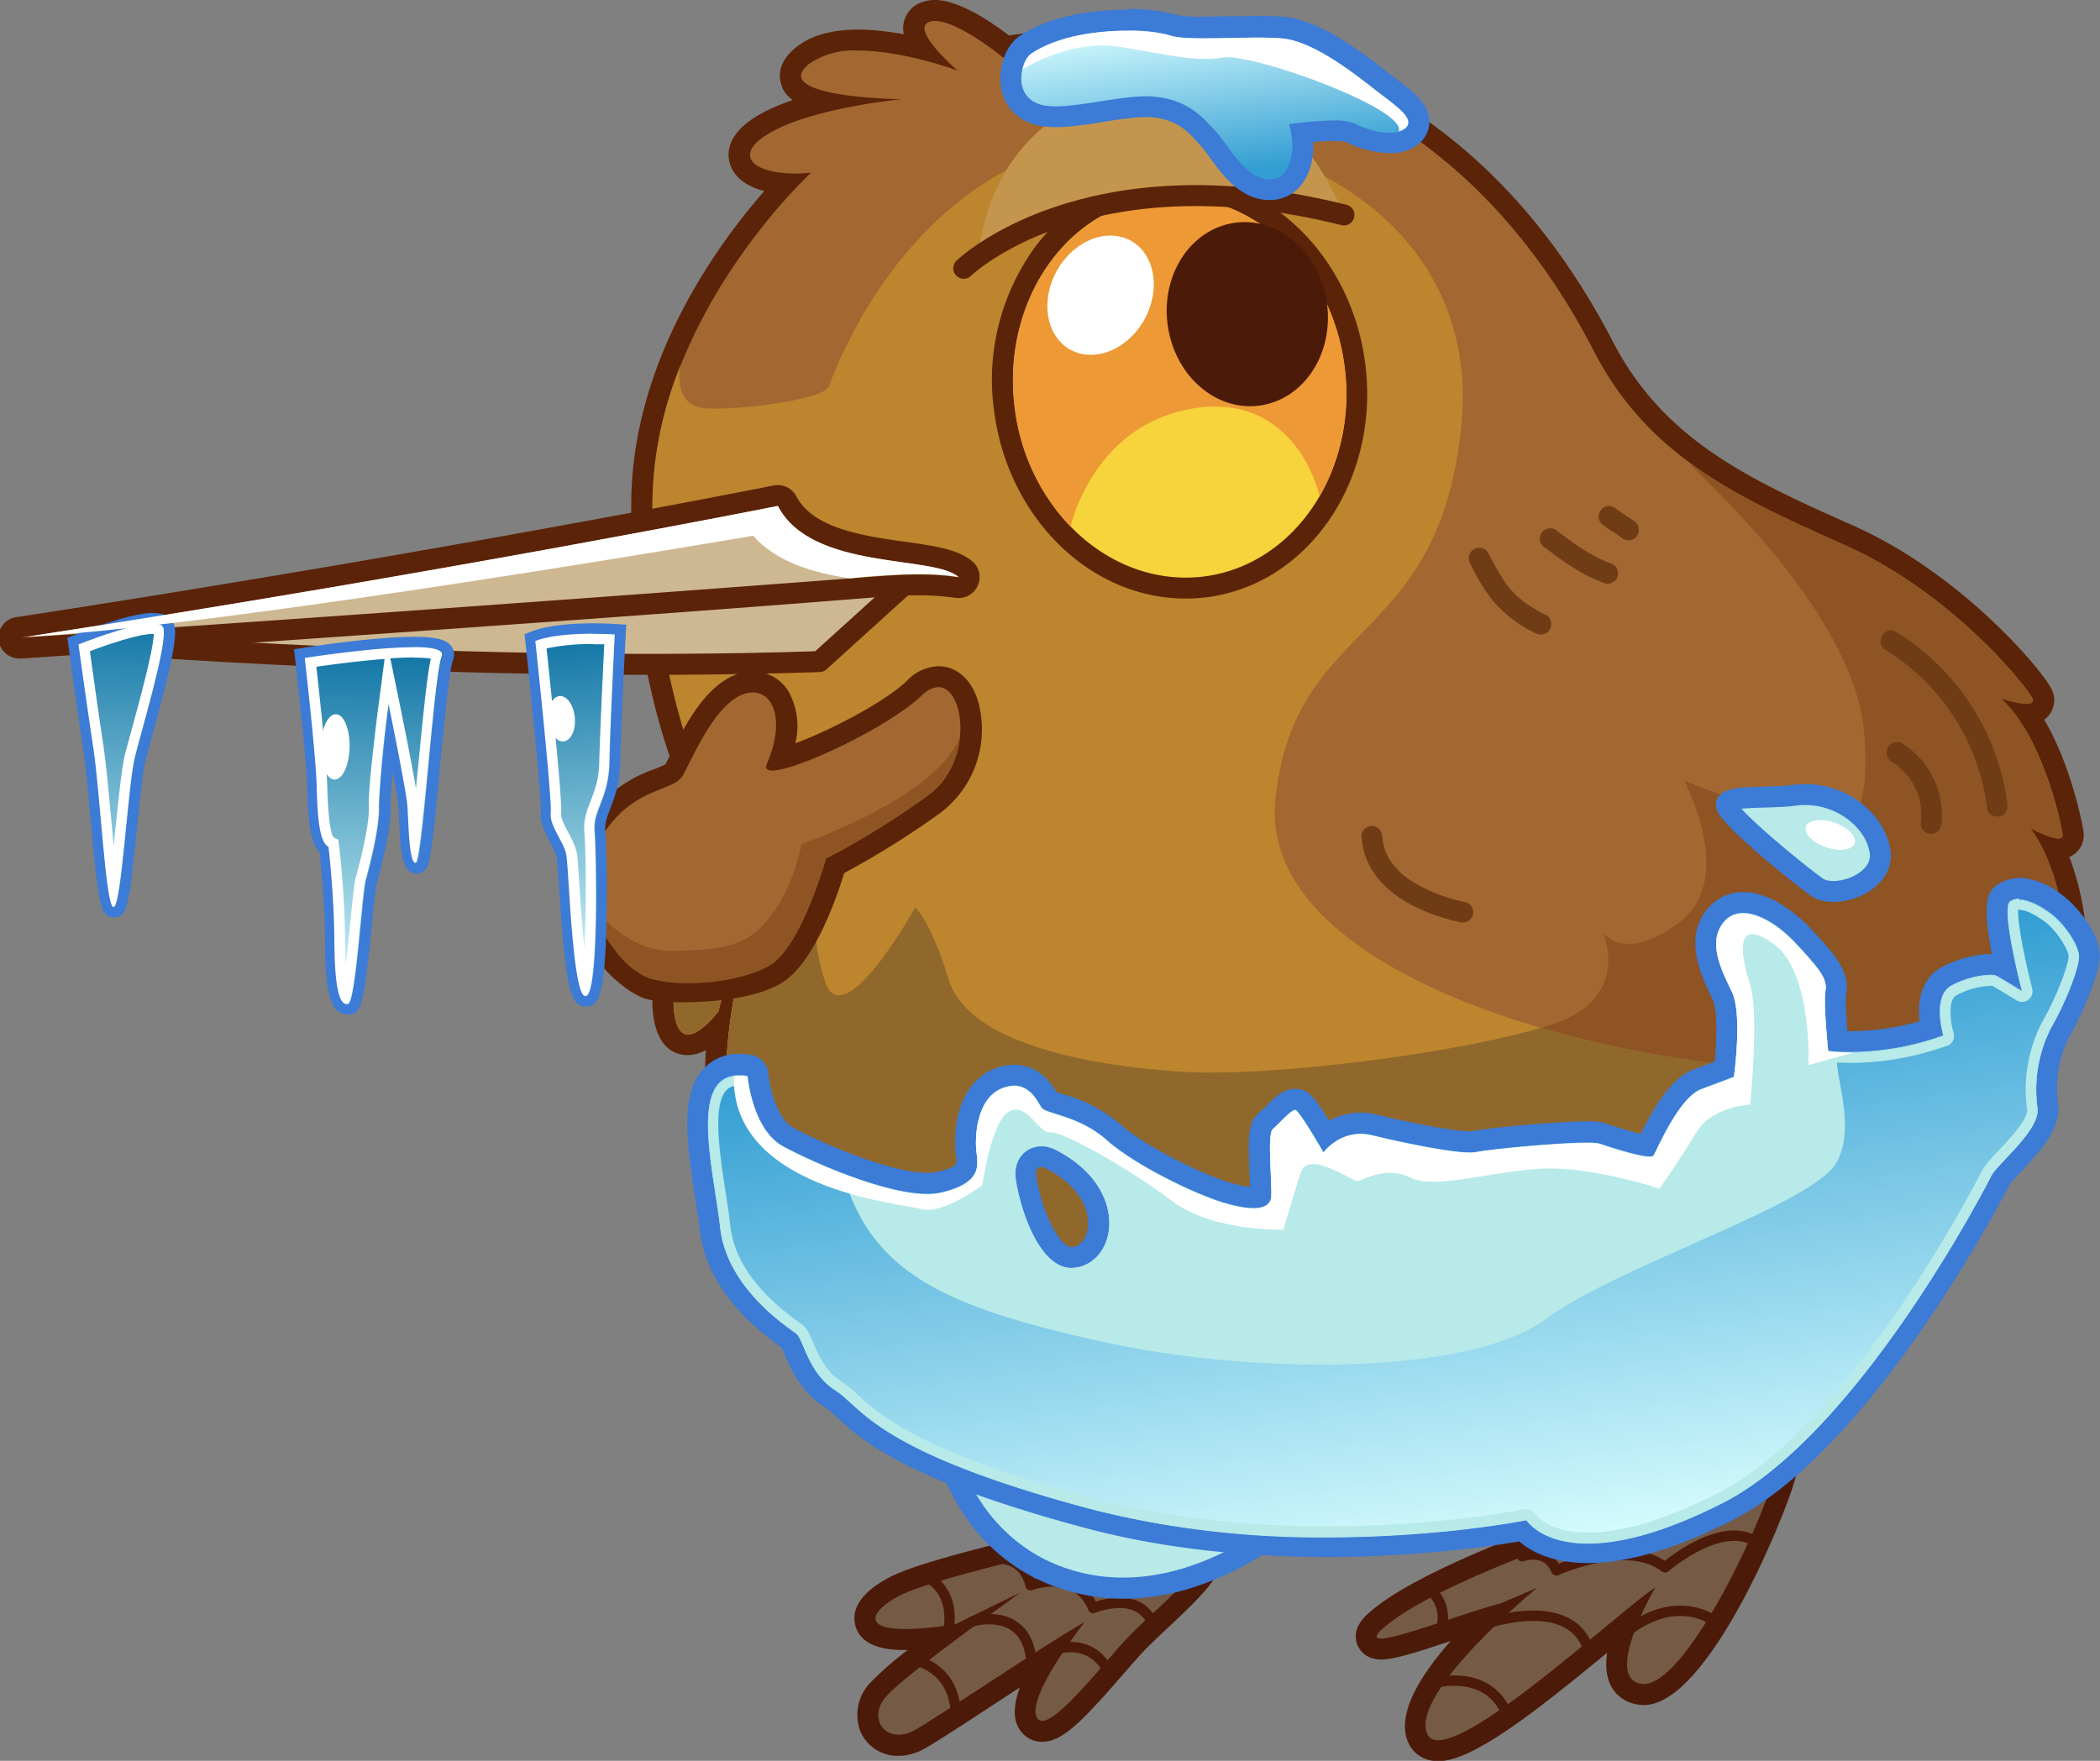 <svg xmlns="http://www.w3.org/2000/svg" xmlns:xlink="http://www.w3.org/1999/xlink" id="Layer_2" data-name="Layer 2" viewBox="0 0 121.22 101.67">
  <rect x="0" y="0" width="121.22" height="101.67" fill="#808080" stroke="none"/>
  <defs>
    <linearGradient id="linear-gradient" x1="79.23" x2="79.23" y1="51.26" y2="60.81" gradientTransform="rotate(-7.56 -309.75 100.31)" gradientUnits="userSpaceOnUse">
      <stop offset="0" stop-color="#dbffff"/>
      <stop offset="1" stop-color="#339ed3"/>
    </linearGradient>
    <linearGradient xlink:href="#linear-gradient" id="linear-gradient-2" x1="82.28" x2="82.28" y1="142.93" y2="109.27"/>
    <linearGradient id="linear-gradient-3" x1="8.13" x2="8.13" y1="149.08" y2="127.89" gradientTransform="rotate(1.17 4515.7 26.86)" gradientUnits="userSpaceOnUse">
      <stop offset="0" stop-color="#dbffff"/>
      <stop offset="1" stop-color="#1376a6"/>
    </linearGradient>
    <linearGradient xlink:href="#linear-gradient-3" id="linear-gradient-4" x1="33.46" x2="33.46" y1="153.52" y2="132.49" gradientTransform="rotate(-5.15 -1029.62 87.27)"/>
    <linearGradient xlink:href="#linear-gradient-3" id="linear-gradient-5" x1="23" x2="23" y1="151.4" y2="130.36" gradientTransform="rotate(1.16 4595.46 12.26)"/>
    <style>
      .cls-1{fill:#5b2307}.cls-3{fill:#fff}.cls-9{fill:#3c7bd6}.cls-11{stroke:#4c1a09;stroke-width:.6px;stroke-linecap:round;stroke-linejoin:round;fill:none}.cls-14{fill:#8e5424}.cls-15{fill:#b7eae8}.cls-16{fill:#4c1a09}.cls-18{fill:#a36731}.cls-21{fill:#755b46}
    </style>
  </defs>
  <g id="Layer_1-2" data-name="Layer 1">
    <path d="M51.87 100.76c-.71 0-1.33-.38-1.62-1-.32-.69-.16-1.51.43-2.19.52-.6 1.99-1.77 3.73-3.08-.84.11-1.56.16-2.14.16-.52 0-2.1 0-2.31-1.03-.24-1.21 1.83-2.11 2.24-2.28 2.23-.91 7.98-2.22 8.22-2.28 2.36-.58 4.82-.93 6.56-.93s2.64.31 2.95.98c.54 1.16-1.07 2.67-2.94 4.42-.52.49-1.04.97-1.45 1.4-.36.37-.79.87-1.25 1.41-1.94 2.24-3.19 3.6-4.13 3.6a.94.94 0 0 1-.89-.62c-.35-.84.32-2.3 1.15-3.64-1.09.69-2.31 1.49-3.44 2.23-1.69 1.1-3.14 2.05-3.85 2.46-.42.24-.84.36-1.26.36Z" class="cls-21"/>
    <path d="M66.99 88.75c1.29 0 2.2.19 2.4.64.48 1.03-2.67 3.47-4.28 5.15-1.39 1.47-3.96 4.82-4.95 4.82-.15 0-.26-.07-.33-.24-.52-1.28 2.78-5.46 2.78-5.46-2.36 1.33-8.18 5.3-9.78 6.22-.34.2-.67.28-.96.28-1.06 0-1.62-1.16-.73-2.19 1.13-1.32 7.78-6 7.74-6s-3.72 1.81-3.72 1.81c-1.25.2-2.2.28-2.9.28-2.92 0-1.62-1.42.16-2.15 2.21-.9 8.12-2.25 8.12-2.25 2.3-.57 4.7-.91 6.43-.91m0-1.21c-1.79 0-4.3.35-6.72.95-.22.05-6.01 1.37-8.29 2.3-.69.28-2.93 1.33-2.61 2.96.3 1.52 2.26 1.52 2.9 1.52h.15a18.26 18.26 0 0 0-2.19 1.92 2.67 2.67 0 0 0-.52 2.84 2.34 2.34 0 0 0 2.17 1.35c.52 0 1.05-.15 1.56-.44.72-.42 2.18-1.37 3.88-2.48l1.57-1.03c-.3.82-.4 1.58-.16 2.15.25.61.8.99 1.45.99 1.16 0 2.29-1.16 4.59-3.8.46-.53.89-1.03 1.23-1.39.39-.41.89-.88 1.42-1.38 2.12-1.99 3.8-3.56 3.08-5.12-.55-1.18-2.16-1.33-3.5-1.33Z" class="cls-16"/>
    <path d="M52.76 95.85s2.25.35 2.41 2.99m.98-5.23s3.09-.92 3.39 2.29m-6.05-4.83s1.69.65 1.25 3.14m6.12 1.06s2.13-.89 3.23 1.42m-6.69-6.82c.14.17 1.67-.07 2.09 1.66 0 0 2.67-1.02 3.61 1.32 0 0 2.65-1.12 3.46.94" class="cls-11"/>
    <path d="M83.01 101.07c-.56 0-1-.27-1.2-.75-.75-1.78 1.87-4.8 4.06-6.92-.57.17-1.26.4-1.97.64-2.1.7-3.52 1.16-4.2 1.16-.58 0-.76-.35-.81-.5-.19-.56.32-1.01.96-1.51 3.05-2.35 10.6-4.96 11.39-5.22 1-.57 7.81-4.4 10.42-4.4.56 0 .97.17 1.22.5.24.32.29.75.14 1.26-.74 2.56-5.02 12.5-8.12 12.5l-.19-.01c-.7-.09-1.04-.5-1.2-.82-.4-.82-.08-2.12.37-3.28l-.9.74c-4.37 3.62-8.13 6.61-9.96 6.61Z" class="cls-21"/>
    <path d="M101.66 84.18c.65 0 .98.28.78.99-.99 3.42-5.19 12.06-7.54 12.06h-.12c-2.32-.3.78-5.58.78-5.58-1.87 1.2-10.05 8.83-12.54 8.83-.31 0-.53-.12-.64-.38-1-2.38 6.36-8.43 6.36-8.43l-2.14.92c-1.65.38-5.83 2.02-6.89 2.02-.41 0-.35-.25.52-.92 3.11-2.39 11.27-5.15 11.27-5.15s7.6-4.35 10.17-4.35m0-1.21c-2.69 0-9.14 3.58-10.67 4.45-1.04.36-8.44 2.94-11.5 5.3-.57.44-1.51 1.16-1.17 2.18.07.21.39.91 1.39.91.74 0 2.03-.4 4.02-1.07-1.77 2-3.14 4.22-2.47 5.82.29.7.95 1.12 1.75 1.12 1.95 0 5.41-2.68 9.75-6.26-.1.68-.06 1.33.19 1.85.32.65.91 1.06 1.66 1.15l.27.02c3.66 0 8.04-10.65 8.7-12.93.26-.88.01-1.46-.24-1.79-.25-.34-.75-.74-1.7-.74Z" class="cls-16"/>
    <path d="M82.69 97.2s3.32-1 4.37 1.96m-1.81-5.24s5.55-2.16 6.5 1.52m-9.38-3.78s1.32.79.79 2.53m10.35.36s2.64-2.68 5.45-.98m-11.1-3.71s1.4-.54 1.98.81c0 0 4.12-1.87 6.27-.17 0 0 3.37-2.93 5.4-1.38" class="cls-11"/>
    <path d="M64.84 91.69c-.83 0-1.66-.09-2.46-.28-6.75-1.58-7.98-8.4-7.99-8.47a.61.61 0 0 1 .41-.68c1.35-.43 2.86-.64 4.48-.64 7.57 0 15.33 4.59 15.66 4.79.16.1.27.26.29.45a.61.61 0 0 1-.18.5c-.19.18-4.61 4.32-10.21 4.32Z" class="cls-15"/>
    <path d="M59.29 82.23c7.49 0 15.35 4.7 15.35 4.7s-4.37 4.16-9.8 4.16c-.76 0-1.53-.08-2.32-.26-6.44-1.5-7.53-7.98-7.53-7.98 1.38-.43 2.83-.61 4.3-.61m0-1.21c-1.68 0-3.25.22-4.66.67-.57.18-.93.76-.83 1.35.05.3 1.3 7.29 8.45 8.96.84.2 1.72.3 2.6.3 5.84 0 10.44-4.31 10.63-4.49.27-.26.41-.63.37-1.01s-.26-.71-.58-.9c-.33-.2-8.24-4.87-15.97-4.87Z" class="cls-9"/>
    <path d="M77.11 87.65c-22.32 0-33.18-11.08-35.03-18.53a27.49 27.49 0 0 1-.6-9.83c-.44.48-1.11 1.04-1.78 1.04-.6 0-1.34-.4-1.44-2.29-.11-2.19.99-4.67 1.96-6.4l-.07.05c-.81.6-1.45 1.07-2.04 1.07-.38 0-1.04-.18-1.15-1.42-.19-2.16 2.24-4.55 3.22-5.42-.76-1.64-3.24-7.71-3.14-16.97.09-8.69 5.83-15.73 8.28-18.34-1.45-.1-2.41-.59-2.62-1.36-.14-.51 0-1.29 1.46-2.12.94-.54 2.18-.94 3.4-1.24-.95-.24-1.69-.61-1.88-1.16-.12-.35-.11-.89.62-1.49.74-.6 1.82-.91 3.22-.91 1.28 0 2.63.25 3.73.52-.35-.5-.58-1.01-.49-1.43a1 1 0 0 1 .74-.74c.14-.04.3-.06.46-.06 1.35 0 3.41 1.53 4.11 2.08a41.8 41.8 0 0 1 6.48-.53c12.28 0 21.96 6.18 28.01 17.88 3.08 5.95 8.22 8.24 14.18 10.9 6.46 2.88 10.75 8.44 11.1 9.08.21.39.1.69.01.83-.15.25-.42.39-.79.4 1.7 2.48 2.5 6.1 2.6 6.86a.81.81 0 0 1-.18.65.83.83 0 0 1-.67.28c-.07 0-.15 0-.23-.02 1.39 3 1.57 7.06.86 7.98-.54.71-2.71 6.1-2.79 6.76-.04 1.14-13.36 22.99-36.96 23.87-.88.03-1.73.05-2.58.05Z" class="cls-18"/>
    <path d="M53.96 1.21c1.38 0 3.94 2.11 3.94 2.11 2.36-.39 4.58-.57 6.65-.57 17.1 0 24.67 12.13 27.47 17.55 3.14 6.08 8.33 8.43 14.47 11.17 6.15 2.74 10.41 8.06 10.81 8.81.14.26-.03.35-.32.35-.55 0-1.5-.31-1.5-.31 2.41 2.12 3.49 7.15 3.58 7.85.02.17-.08.24-.25.24-.51 0-1.62-.6-1.62-.6 2.09 2.77 2.38 8.01 1.78 8.8-.6.79-2.9 6.47-2.92 7.08-.02.61-13.06 22.44-36.38 23.3-.87.03-1.72.05-2.55.05-21.63 0-32.56-10.51-34.44-18.07-1.96-7.86.44-14.27.44-14.27a10.3 10.3 0 0 0-1.64 3.67s-.99 1.35-1.75 1.35c-.42 0-.77-.42-.84-1.71-.18-3.63 3.27-8.25 3.27-8.25-1.68.67-3.23 2.39-4.02 2.39-.3 0-.49-.24-.55-.87-.2-2.31 3.37-5.22 3.37-5.22s-3.39-6.45-3.29-17.12c.11-10.67 9.15-18.97 9.15-18.97-.32.03-.62.05-.91.05-2.44 0-3.7-1.07-1.43-2.37 2.55-1.45 7.56-1.92 7.56-1.92s-7.72-.09-5.34-2.04a4.5 4.5 0 0 1 2.84-.77c2.65 0 5.74 1.16 5.74 1.16s-2.86-2.46-1.59-2.83a.92.92 0 0 1 .29-.04M53.96 0c-.22 0-.43.03-.63.09a1.6 1.6 0 0 0-1.16 1.89c-.85-.16-1.76-.27-2.65-.27-1.54 0-2.75.35-3.6 1.05-1.06.86-.96 1.72-.81 2.16.06.19.18.52.65.86-.69.23-1.34.51-1.9.82-1.78 1.02-1.93 2.09-1.74 2.8.21.79.92 1.35 2 1.63-2.76 3.15-7.6 9.83-7.68 17.9-.09 8.72 2.09 14.68 3.02 16.82-1.21 1.13-3.29 3.41-3.09 5.63.16 1.83 1.38 1.97 1.75 1.97.22 0 .43-.04.63-.11a11.15 11.15 0 0 0-1.09 4.82c.12 2.49 1.33 2.86 2.04 2.86.37 0 .72-.11 1.05-.29-.17 2.44-.06 5.41.74 8.62 1.9 7.63 12.95 18.99 35.62 18.99.85 0 1.73-.02 2.6-.05 12.49-.46 21.96-6.81 27.7-12.06 5.85-5.34 9.81-11.39 9.84-12.41v.1c.14-.74 2.19-5.8 2.68-6.49.81-1.06.7-4.79-.48-7.85.24-.1.4-.25.49-.35.27-.3.38-.7.33-1.12 0-.04-.61-3.63-2.27-6.46.19-.13.31-.29.38-.41a1.4 1.4 0 0 0 0-1.43c-.61-1.14-5.19-6.59-11.38-9.35-5.85-2.61-10.91-4.86-13.89-10.62C86.94 7.84 77.07 1.55 64.55 1.55c-2.03 0-4.15.17-6.31.5C57.27 1.3 55.38 0 53.96 0Z" class="cls-1"/>
    <path d="M116.05 63.7c.02-.61 2.31-6.29 2.92-7.08.61-.79.32-6.03-1.78-8.8 0 0 1.97 1.06 1.87.36-.09-.7-1.17-5.73-3.58-7.85 0 0 2.23.72 1.82-.04-.41-.76-4.66-6.08-10.81-8.81-3.14-1.4-6.02-2.7-8.52-4.44s8.99 7.32 9.64 15.28-3.38 5.42-3.38 5.42l-7-2.65s2.99 5.63-.23 8.12c-3.22 2.49-4.49.6-4.49.6s1.7 3.66-2.65 5.25c-4.36 1.59-16.12 3.15-21.44 2.85-5.32-.31-12.47-1.59-13.63-5.29-1.16-3.7-1.96-4.19-1.96-4.19s-4.16 7.48-5.2 4.25c-1.04-3.23-.42-5.84-.42-5.84s-3.88 3.24-3.67 1.39c.21-1.86.94-3.98.94-3.98s-1.88-.57-3.73-2c-.74.64-3.35 3.07-3.17 5.05.2 2.31 2.25-.6 4.57-1.52 0 0-3.45 4.62-3.27 8.25.18 3.63 2.59.37 2.59.37s.43-2.09 1.64-3.67c0 0-2.4 6.41-.44 14.27 1.96 7.86 13.67 18.89 37 18.02 23.33-.87 36.36-22.69 36.38-23.3Z" class="cls-14"/>
    <path fill="#bd852d" d="M104.63 61.76c-10.86.02-32.15-5.17-31-15.67 1.14-10.5 9.5-8.67 10.73-21.6C85.59 11.56 71.62 5.77 61.72 8.4c-9.9 2.63-13.58 13.17-13.88 13.92-.31.75-5.19 1.4-7.14 1.25-1.91-.14-1.43-2.4-1.41-2.49a21.66 21.66 0 0 0-1.63 7.86c-.11 10.67 3.29 17.12 3.29 17.12s-3.57 2.91-3.37 5.22c.2 2.31 2.25-.6 4.57-1.52 0 0-3.45 4.62-3.27 8.25.18 3.63 2.59.37 2.59.37s.43-2.09 1.64-3.67c0 0-2.4 6.41-.44 14.27 1.96 7.86 13.67 18.89 37 18.02 19.55-.73 31.87-16.17 35.36-21.51-2.23-2.28-5.82-3.73-10.39-3.72Z"/>
    <path fill="#91682c" d="m82.3 86.8 1.33-.16.71-.11 1.22-.22.69-.14 1.25-.29.58-.15c.54-.15 1.08-.3 1.6-.47l.17-.05c.59-.19 1.16-.39 1.73-.6l.46-.18 1.22-.49.55-.24c.36-.16.73-.32 1.08-.49l.54-.26 1.09-.56.46-.24a55.38 55.38 0 0 0 2.93-1.74l.27-.18 1.1-.74.41-.29.92-.67.41-.31.89-.69.36-.29.99-.82.18-.15 1.14-1.01.16-.15.89-.83.31-.31.68-.68.33-.34.61-.64.31-.33.61-.68.24-.26.77-.89.2-.25.51-.62.3-.37.36-.45.3-.39.29-.38.29-.39.22-.3.29-.41.05-.08.71-1.04c-2.23-2.28-5.82-3.73-10.39-3.72-4.27 0-10.17-.8-15.67-2.41-4.9 1.48-15.56 2.84-20.54 2.55-5.32-.31-12.47-1.59-13.63-5.29-1.16-3.7-1.96-4.19-1.96-4.19s-4.16 7.48-5.2 4.25c-1.04-3.23-.42-5.84-.42-5.84s-3.88 3.24-3.67 1.39c.21-1.86.94-3.98.94-3.98s-1.88-.57-3.73-2l-.15.13-.07.07-.19.18-.19.18-.08.08-.2.2-.09.09a4.8 4.8 0 0 0-.21.23l-.09.1-.23.26-.08.1-.26.31-.05.06a9.08 9.08 0 0 0-.62.9l-.18.32-.07.14-.13.29-.06.15-.09.28-.04.15-.05.29-.02.13c-.01.14-.02.28 0 .41.2 2.31 2.25-.6 4.57-1.52 0 0-3.45 4.62-3.27 8.25.18 3.63 2.59.37 2.59.37s.43-2.09 1.64-3.67c0 0-2.4 6.41-.44 14.27 1.96 7.86 13.67 18.89 37 18.02.68-.03 1.34-.07 2-.13l.63-.07Z"/>
    <path d="M39.41 57.27c-.47 0-1.63-.02-2.12-.22-.99-.4-2.82-1.98-3.61-4.14a5.27 5.27 0 0 1 .22-4.37c1.28-2.45 2.95-3.11 4.05-3.56.46-.18.85-.34.96-.53l.31-.6c.73-1.45 1.82-3.64 3.37-4.29.29-.12.59-.19.87-.19.62 0 1.16.3 1.52.84.56.85.57 2.14.06 3.6 1.76-.41 6.12-2.52 7.75-4.08.45-.43.92-.65 1.38-.65.75 0 1.36.55 1.68 1.52a5.47 5.47 0 0 1-1.87 5.81 48.66 48.66 0 0 1-5.76 3.6c-.34 1.15-1.65 5.2-3.45 6.27-1.58.94-4.48 1.01-5.33 1.01Z" class="cls-18"/>
    <path d="M54.15 39.67c1.57 0 2.05 4.34-.55 6.23-3.08 2.25-5.92 3.67-5.92 3.67s-1.42 5.08-3.25 6.17c-1.18.69-3.4.92-5.02.92a7.1 7.1 0 0 1-1.89-.17c-1.46-.58-4.92-4.17-3.08-7.67s4.42-3 5-4.08c.58-1.08 1.79-3.96 3.38-4.62.22-.09.44-.14.64-.14 1.21 0 1.87 1.67.8 4.14-.11.26.02.37.32.37 1.43 0 6.76-2.54 8.62-4.33.35-.34.68-.48.97-.48m0-1.21a2.6 2.6 0 0 0-1.8.82c-1.36 1.31-4.56 2.92-6.46 3.63a4.1 4.1 0 0 0-.42-3.04 2.4 2.4 0 0 0-2.02-1.11c-.36 0-.74.08-1.11.23-1.75.74-2.91 3.05-3.67 4.58l-.27.54c-.11.08-.43.21-.67.3a7.58 7.58 0 0 0-4.36 3.84 5.83 5.83 0 0 0-.25 4.86c.79 2.13 2.63 3.96 3.96 4.49.54.22 1.57.26 2.34.26 1.14 0 3.97-.11 5.64-1.09 1.88-1.11 3.18-4.84 3.65-6.37.95-.51 3.2-1.76 5.61-3.52a6.03 6.03 0 0 0 2.09-6.49c-.39-1.21-1.24-1.93-2.25-1.93Z" class="cls-1"/>
    <path d="M55.42 42.44a4.73 4.73 0 0 1-1.82 3.47c-3.09 2.25-5.92 3.66-5.92 3.66s-1.42 5.09-3.25 6.17-5.29 1.29-6.92.75c-1.25-.42-2.61-1.98-3.41-4.33.77 1.05 2.52 2.8 4.75 2.75 3.25-.09 4.41-.34 5.75-2.17 1.33-1.83 1.66-4 1.66-4s8.12-2.82 9.16-6.3Z" class="cls-14"/>
    <path fill="#f7d33c" d="M68.43 33.96c-5.18 0-9.67-4.41-10.44-10.25-.84-6.35 3-12.12 8.58-12.86.4-.05.8-.08 1.19-.08 5.18 0 9.67 4.41 10.44 10.26a12.4 12.4 0 0 1-1.85 8.5 9.55 9.55 0 0 1-7.91 4.44Z"/>
    <path d="M67.76 11.37c4.81 0 9.1 4.13 9.84 9.73.8 6.03-2.81 11.48-8.06 12.18-.37.05-.75.07-1.11.07-4.81 0-9.1-4.13-9.84-9.73-.8-6.03 2.81-11.49 8.06-12.18.37-.05.74-.07 1.11-.07m0-1.21a10.16 10.16 0 0 0-8.42 4.7 13.02 13.02 0 0 0-1.95 8.92c.82 6.15 5.56 10.78 11.04 10.78.42 0 .85-.03 1.27-.08 5.9-.78 9.98-6.86 9.1-13.54-.82-6.15-5.56-10.78-11.04-10.78Z" class="cls-1"/>
    <path fill="#ed9935" d="M66.64 11.45c-5.25.7-8.86 6.15-8.06 12.18a12 12 0 0 0 3.22 6.78c.01-.06 1.28-5.85 7.04-6.82 5.25-.88 7 3.62 7.33 5.07a11.93 11.93 0 0 0 1.44-7.55c-.8-6.03-5.71-10.36-10.96-9.66Z"/>
    <path d="M76.6 17.53c.39 2.92-1.36 5.55-3.9 5.89-2.54.34-4.91-1.75-5.3-4.67-.39-2.92 1.36-5.55 3.9-5.89s4.91 1.75 5.3 4.67Z" class="cls-16"/>
    <path d="M66.06 18.45c.96-1.74.61-3.77-.78-4.55-1.4-.77-3.31 0-4.28 1.74-.96 1.74-.61 3.78.78 4.55 1.4.77 3.31 0 4.28-1.74Z" class="cls-3"/>
    <path fill="#c4964d" d="M77.4 12.01s-3.3-8.39-10.48-7.39c-7.18 1-9.82 5.47-10.42 9.87 0 0 3.58-3.12 11.15-3.37s9.74.89 9.74.89Z"/>
    <path fill="none" stroke="#5b2307" stroke-linecap="round" stroke-linejoin="round" stroke-width="1.21" d="M55.63 15.49s7-6.81 21.95-3.08"/>
    <path fill="url(#linear-gradient)" d="M73.15 10.96c-1.29-.09-2.19-1.32-2.84-2.22-.19-.26-.36-.5-.52-.67l-.19-.21c-.64-.7-1.36-1.5-2.96-1.67-.15-.02-.3-.02-.46-.02-.75 0-1.69.15-2.59.29-.91.14-1.86.29-2.64.29-.58 0-1.03-.08-1.38-.24a2.01 2.01 0 0 1-1.21-1.75c-.07-.83.3-1.79.82-2.14 1.85-1.25 4.49-1.44 5.9-1.44 1.13 0 2.18.12 2.68.31.15.06.58.13 1.73.13l1.52-.02 1.61-.02c.52 0 1.04.01 1.45.05 1.94.17 4.32 2.03 5.6 3.03l.6.46c.88.67 1.58 1.2 1.63 1.89.01.21-.03.52-.31.81-.3.31-.76.47-1.36.47-.82 0-1.73-.3-2.27-.59-.02-.01-.24-.12-1-.12-.62 0-1.32.07-1.81.12.14.87.06 1.86-.44 2.55a1.7 1.7 0 0 1-1.41.73h-.14Z"/>
    <path d="M65.06 1.77a8.8 8.8 0 0 1 2.47.27c.35.13 1.08.17 1.95.17.97 0 2.12-.04 3.13-.04.52 0 1 .01 1.4.05 1.88.16 4.42 2.23 5.49 3.06 1.07.83 2.2 1.55 1.65 2.1-.2.2-.54.29-.93.29-.66 0-1.47-.24-1.98-.52a3.13 3.13 0 0 0-1.29-.19c-1.15 0-2.55.22-2.55.22.45 1.35.17 3.18-1.1 3.18h-.1c-1.36-.09-2.28-1.96-2.96-2.7-.68-.73-1.52-1.86-3.54-2.07a4.4 4.4 0 0 0-.52-.03c-1.58 0-3.74.58-5.23.58-.45 0-.84-.05-1.13-.19-1.39-.64-.81-2.5-.31-2.84 1.52-1.03 3.8-1.34 5.56-1.34m0-1.21c-1.48 0-4.26.2-6.24 1.54-.7.47-1.17 1.63-1.08 2.69a2.64 2.64 0 0 0 1.56 2.25c.44.2.97.3 1.64.3.83 0 1.8-.15 2.73-.3.88-.14 1.79-.28 2.5-.28.14 0 .27 0 .4.02 1.38.15 1.99.82 2.58 1.47l.2.22c.12.13.29.37.47.62.72.99 1.71 2.35 3.29 2.46h.18a2.3 2.3 0 0 0 1.9-.98c.47-.66.64-1.53.61-2.37.37-.03.78-.06 1.15-.06.57 0 .75.06.75.06.7.38 1.71.64 2.52.64a2.4 2.4 0 0 0 1.79-.65c.35-.35.52-.81.48-1.28-.07-.96-.9-1.59-1.87-2.33l-.39-.3-.2-.15c-1.33-1.04-3.8-2.97-5.93-3.16-.4-.03-.88-.05-1.5-.05l-1.62.02-1.51.02a6.81 6.81 0 0 1-1.53-.09 9.96 9.96 0 0 0-2.88-.35Z" class="cls-9"/>
    <path d="M64.49 2.68c2.64.41 4.46.93 6.1.64 1.63-.29 10.67 2.97 10.15 4.27.16-.05.3-.11.41-.21.54-.55-.58-1.27-1.65-2.1-1.07-.83-3.61-2.9-5.49-3.06-1.88-.16-5.54.19-6.48-.17-.94-.36-5.51-.64-8.03 1.07-.19.13-.39.48-.49.9.61-.41 3.12-1.7 5.49-1.33Z" class="cls-3"/>
    <path d="M91.67 89.71c-2.16 0-3.29-.79-3.79-1.3a67.6 67.6 0 0 1-11.29.94c-5.07 0-9.75-.57-13.92-1.69-10.12-2.73-12.53-4.92-13.97-6.22-.31-.28-.55-.5-.81-.67a5.67 5.67 0 0 1-2.07-2.78c-.09-.2-.21-.48-.26-.55l-.11-.07c-2.72-1.93-4.23-4.09-4.49-6.43-.07-.59-.17-1.25-.27-1.94-.41-2.69-.84-5.47.3-6.79a2.1 2.1 0 0 1 1.68-.72c.18 0 .37.02.58.05a.6.6 0 0 1 .5.54c.07.77.51 2.91 1.75 3.58 1.61.88 5.7 2.68 8.02 2.68.25 0 .48-.02.66-.07 1.76-.41 1.69-.91 1.59-1.66-.13-.96-.04-3.61 1.87-4.34.31-.12.62-.18.9-.18 1.14 0 1.69.91 1.96 1.35l.1.16c.05 0 .29.08.49.14.77.24 2.06.65 3.18 1.65 1.4 1.26 4.7 2.93 6.49 3.47.64.19 1.17.29 1.55.29.34 0 .43-.08.43-.08.02-.26 0-.74-.02-1.24-.1-2.17-.07-2.8.35-3.13.1-.08.24-.22.39-.37.55-.54.88-.85 1.27-.85l.13.01c.25.05.46.09 1.64 2.07a3.33 3.33 0 0 1 2.85-.61c1.91.47 4.48.97 5.48.97a56.44 56.44 0 0 1 6.75-.57c.57 0 .77.04.9.09 1.09.37 2.08.65 2.54.71l.04-.09c.79-1.62 1.76-3.34 2.91-3.76l1.54-.57c.16-1.38.25-3.48-.11-4.23-.69-1.42-1.61-3.31-.32-4.73a2 2 0 0 1 1.51-.66c1.58 0 3.12 1.54 3.55 2.01 1.29 1.4 1.99 2.17 1.8 3.2-.07.37.02 1.73.12 2.81l.73.02c1.09 0 2.75-.13 4.66-.75-.16-.86-.26-2.4.88-3.01a5.8 5.8 0 0 1 2.53-.69c.26 0 .46.03.61.11l.29.16c-.88-3.87-.36-4.23-.09-4.41.25-.17.53-.25.86-.25.6 0 1.31.29 2.12.87.83.59 1.99 2.09 1.94 3.11-.05.9-.93 3-1.7 4.33a7.3 7.3 0 0 0-.71 4.25c.15 1.13-1.02 2.38-1.96 3.37-.31.33-.7.74-.77.9-.07.15-7.68 15.06-15.8 19.16-3.13 1.58-5.82 2.38-8 2.38Zm-31.55-22.9a.9.9 0 0 0-.67.29c-.19.22-.27.53-.22.9.22 1.66 1.3 4.63 2.66 4.63l.27-.03c.68-.17 1.17-.8 1.27-1.65.13-1.2-.53-2.89-2.8-4.02a1.1 1.1 0 0 0-.49-.12Z" class="cls-15"/>
    <path d="M116.55 51.93c.53 0 1.18.33 1.77.76.81.58 1.72 1.9 1.69 2.59-.04.69-.79 2.63-1.62 4.06a7.83 7.83 0 0 0-.78 4.63c.17 1.27-2.32 3.2-2.68 3.93-.36.73-7.76 14.96-15.53 18.88-3.48 1.76-5.98 2.32-7.73 2.32-2.16 0-3.2-.85-3.56-1.35 0 0-4.89.99-11.52.99a53.6 53.6 0 0 1-13.77-1.67c-12.31-3.31-13.02-5.81-14.6-6.81-1.58-1.01-1.84-2.95-2.26-3.28-.42-.32-4-2.59-4.39-6.12-.37-3.36-1.85-8.78 1.1-8.78.15 0 .31.01.48.04 0 0 .26 3.09 2.06 4.06 1.62.88 5.81 2.75 8.31 2.75.29 0 .56-.03.8-.08 2.29-.53 2.16-1.5 2.05-2.33-.11-.82-.03-3.12 1.49-3.7.26-.1.49-.14.69-.14.99 0 1.37 1.01 1.6 1.29.27.34 2.19.46 3.75 1.86 1.55 1.39 4.97 3.07 6.72 3.6.71.21 1.29.32 1.73.32.65 0 1.01-.23 1.04-.69.05-.77-.25-3.62.09-3.89.34-.27 1.03-1.09 1.28-1.09h.02c.23.04 1.62 2.45 1.62 2.45s.77-1.07 2.15-1.07c.21 0 .44.03.69.09 1.61.39 4.43.99 5.62.99.15 0 .28 0 .37-.03.68-.15 4.68-.54 6.38-.54.35 0 .6.02.71.05.54.18 2.26.75 2.9.75.12 0 .2-.02.23-.07.19-.29 1.46-3.35 2.76-3.83 1.31-.48 1.88-.71 1.88-.71s.51-3.64-.12-4.93c-.63-1.29-1.44-2.93-.42-4.06.29-.32.66-.46 1.07-.46 1 0 2.22.84 3.1 1.81 1.25 1.36 1.78 1.97 1.65 2.67-.13.7.16 3.48.16 3.48s.48.07 1.28.07a16 16 0 0 0 5.37-.96s-.68-2.27.46-2.88a5.17 5.17 0 0 1 2.25-.62c.16 0 .28.02.34.05.24.12 1.49.89 1.49.89s-1.25-4.81-.69-5.18c.15-.1.33-.15.52-.15M61.88 73.2a2 2 0 0 0 .41-.05c2.28-.56 2.81-4.69-1.41-6.8a1.63 1.63 0 0 0-.76-.18c-.88 0-1.64.72-1.49 1.88.19 1.41 1.24 5.16 3.25 5.16m54.67-22.51c-.44 0-.85.12-1.2.35-.47.32-1.03.7-.37 4.04h-.09c-.67 0-1.77.2-2.82.76-1.12.6-1.4 1.89-1.27 3.12a14.8 14.8 0 0 1-3.98.57h-.18c-.08-.95-.12-1.86-.08-2.12.25-1.32-.62-2.27-1.95-3.71-.47-.52-2.16-2.2-3.99-2.2-.77 0-1.45.3-1.96.86-1.57 1.72-.45 4 .21 5.36.25.52.25 2.12.11 3.57l-1.19.44c-1.27.46-2.23 2.04-3.08 3.73-.47-.11-1.19-.32-2.01-.6a3.28 3.28 0 0 0-1.1-.12c-1.78 0-5.86.39-6.65.57h-.1c-.92 0-3.43-.48-5.33-.95a3.79 3.79 0 0 0-2.8.34c-1.04-1.69-1.3-1.74-1.72-1.82a2.1 2.1 0 0 0-.25-.02c-.66 0-1.12.45-1.7 1.03-.13.13-.25.25-.34.32-.69.55-.67 1.45-.58 3.63l.03.68a6.31 6.31 0 0 1-1.21-.26c-1.73-.53-4.92-2.14-6.26-3.34a8.6 8.6 0 0 0-3.4-1.77l-.3-.1c-.3-.49-1.02-1.58-2.44-1.58-.36 0-.74.07-1.12.22-2.19.84-2.43 3.63-2.25 4.98.08.57.09.71-1.13.99-.14.03-.32.05-.53.05-1.99 0-5.79-1.56-7.73-2.61-.99-.54-1.38-2.47-1.43-3.11-.05-.55-.46-1-1.01-1.09a3.97 3.97 0 0 0-.67-.06 2.7 2.7 0 0 0-2.13.93c-1.32 1.53-.87 4.45-.44 7.27.11.69.2 1.34.27 1.91.28 2.51 1.87 4.82 4.74 6.85l.16.37c.35.82.93 2.18 2.3 3.05.21.14.44.34.72.6 1.48 1.35 3.95 3.6 14.22 6.36 4.22 1.14 8.96 1.71 14.08 1.71s9.52-.62 11.09-.9c.68.58 1.9 1.25 3.98 1.25 2.28 0 5.06-.82 8.27-2.44 8.3-4.19 16-19.28 16.07-19.43.07-.11.42-.48.67-.75 1.03-1.09 2.3-2.45 2.12-3.87a6.71 6.71 0 0 1 .63-3.87c.81-1.41 1.72-3.58 1.77-4.6.07-1.29-1.26-2.97-2.2-3.64a4.42 4.42 0 0 0-2.47-.98ZM61.88 72.01c-.78 0-1.82-2.31-2.06-4.11-.03-.19 0-.34.07-.43a.29.29 0 0 1 .22-.09c.07 0 .15.02.22.06 1.99 1 2.58 2.42 2.47 3.42-.05.46-.29 1.01-.81 1.13a.6.6 0 0 1-.12.02Z" class="cls-9"/>
    <path fill="url(#linear-gradient-2)" d="M116.03 52.08c-.56.38.69 5.18.69 5.18s-1.24-.77-1.49-.89c-.24-.12-1.45-.04-2.59.57s-.46 2.88-.46 2.88c-2.51.9-4.67.99-5.8.95s1.01 3.87-.36 6.34c-1.37 2.47-12.58 5.93-16.83 9.08-4.25 3.15-16.6 3.27-25.61 1.27-9.01-2-13.28-3.94-14.92-9.7a33.37 33.37 0 0 1-3.44-1.56c-1.8-.98-2.06-4.06-2.06-4.06-3.58-.59-1.97 5.21-1.58 8.73.39 3.53 3.97 5.79 4.39 6.12.42.32.68 2.27 2.26 3.28 1.58 1.01 2.29 3.5 14.6 6.81 12.31 3.31 25.28.68 25.28.68.65.9 3.51 2.96 11.29-.97s15.17-18.15 15.53-18.88c.36-.73 2.84-2.66 2.68-3.93a7.9 7.9 0 0 1 .78-4.63c.83-1.44 1.58-3.37 1.62-4.06.04-.69-.88-2.02-1.69-2.59-.81-.58-1.73-.99-2.29-.61Z"/>
    <path d="M116.55 52.53c.33 0 .84.23 1.42.64.75.53 1.45 1.7 1.44 2.07-.03.5-.68 2.31-1.54 3.79a8.46 8.46 0 0 0-.86 5.01c.08.57-1.04 1.75-1.64 2.39-.46.49-.82.87-.98 1.2-.07.15-7.48 14.68-15.26 18.61-2.96 1.49-5.47 2.25-7.46 2.25-2.17 0-2.94-.92-3.07-1.1a.6.6 0 0 0-.49-.25l-.12.01c-.05 0-4.91.98-11.4.98-4.96 0-9.54-.56-13.61-1.65-9.84-2.65-12.11-4.72-13.47-5.95a7.48 7.48 0 0 0-.97-.79c-.9-.57-1.31-1.54-1.61-2.24-.2-.47-.34-.8-.61-1.01l-.17-.12c-2.42-1.72-3.77-3.6-3.99-5.58-.07-.61-.17-1.28-.28-1.99-.34-2.19-.75-4.92.02-5.82.11-.12.29-.28.71-.3.17 1 .71 3.16 2.31 4.03 1.35.73 5.83 2.83 8.6 2.83.34 0 .66-.03.94-.1 2.6-.61 2.66-1.86 2.51-2.99-.1-.78.03-2.64 1.11-3.06.17-.07.33-.1.47-.1.43 0 .66.33.93.77.07.12.14.23.2.3.21.26.55.37 1.08.53.72.23 1.82.57 2.74 1.39 1.67 1.49 5.23 3.21 6.95 3.73.76.23 1.4.35 1.9.35 1.45 0 1.62-.96 1.64-1.25.02-.29 0-.77-.03-1.33-.03-.66-.08-1.84 0-2.22a10.76 10.76 0 0 1 .71-.69c.3.44.8 1.26 1.21 1.96.1.18.29.29.49.3h.03a.6.6 0 0 0 .49-.25s.62-.82 1.66-.82a2 2 0 0 1 .54.07c1.41.35 4.43 1 5.76 1a56.13 56.13 0 0 1 6.75-.57c.38 0 .5.02.51.02.69.24 2.37.79 3.1.79.34 0 .59-.11.74-.34l.23-.44c.92-1.89 1.67-2.95 2.24-3.15 1.32-.48 1.9-.71 1.9-.71a.6.6 0 0 0 .38-.48c.05-.39.51-3.87-.19-5.31-.7-1.44-1.18-2.6-.5-3.35a.77.77 0 0 1 .62-.26c.7 0 1.77.65 2.66 1.62 1.12 1.22 1.58 1.76 1.5 2.15-.14.75.1 3.18.15 3.66a.6.6 0 0 0 .51.53c.02 0 .53.08 1.37.08 1.28 0 3.29-.17 5.58-.99a.6.6 0 0 0 .37-.74c-.17-.56-.36-1.89.16-2.17a4.62 4.62 0 0 1 1.96-.55h.11c.22.12.93.55 1.4.84a.6.6 0 0 0 .68-.03c.2-.15.29-.4.23-.64-.46-1.77-.87-3.92-.81-4.57h.06M61.89 73.83c.18 0 .37-.02.55-.07 1.17-.29 2.03-1.34 2.18-2.69.18-1.61-.63-3.83-3.46-5.24a2.37 2.37 0 0 0-1.03-.25 2.1 2.1 0 0 0-1.58.71c-.42.48-.6 1.14-.51 1.86.2 1.47 1.32 5.68 3.85 5.68m54.66-21.91a.86.86 0 0 0-.52.15c-.56.38.69 5.18.69 5.18s-1.24-.77-1.49-.89a.86.86 0 0 0-.34-.05 5.2 5.2 0 0 0-2.25.62c-1.14.61-.46 2.88-.46 2.88-2.22.8-4.17.96-5.37.96-.81 0-1.28-.07-1.28-.07s-.29-2.78-.16-3.48c.14-.7-.4-1.32-1.65-2.67-.89-.97-2.11-1.81-3.1-1.81-.4 0-.77.14-1.07.46-1.02 1.13-.21 2.77.42 4.06.63 1.29.12 4.93.12 4.93s-.58.23-1.88.71c-1.31.48-2.57 3.54-2.76 3.83-.03.05-.11.07-.23.07-.64 0-2.37-.57-2.9-.75a2.8 2.8 0 0 0-.71-.05 54.75 54.75 0 0 0-6.75.57c-1.19 0-4.01-.59-5.62-.99a2.84 2.84 0 0 0-.69-.09c-1.38 0-2.15 1.07-2.15 1.07s-1.38-2.4-1.62-2.45h-.02c-.25 0-.95.82-1.28 1.09-.34.27-.04 3.13-.09 3.89-.03.46-.39.69-1.04.69-.44 0-1.02-.11-1.73-.32-1.74-.53-5.16-2.21-6.72-3.6-1.56-1.39-3.47-1.52-3.75-1.86-.23-.28-.6-1.29-1.6-1.29-.2 0-.43.04-.69.14-1.52.58-1.6 2.88-1.49 3.7.11.82.24 1.79-2.05 2.33-.24.06-.51.08-.8.08-2.5 0-6.69-1.88-8.31-2.75-1.8-.98-2.06-4.06-2.06-4.06a2.74 2.74 0 0 0-.48-.04c-2.95 0-1.48 5.42-1.1 8.78.39 3.53 3.97 5.79 4.39 6.12.42.32.68 2.27 2.26 3.28 1.58 1.01 2.29 3.5 14.6 6.81a53.55 53.55 0 0 0 13.77 1.67c6.63 0 11.52-.99 11.52-.99.36.5 1.39 1.35 3.56 1.35 1.75 0 4.25-.56 7.73-2.32 7.78-3.92 15.17-18.15 15.53-18.88.36-.73 2.84-2.66 2.68-3.93a7.9 7.9 0 0 1 .78-4.63c.83-1.44 1.58-3.37 1.62-4.06.04-.69-.88-2.02-1.69-2.59-.59-.42-1.24-.76-1.77-.76ZM61.88 73.23c-2.01 0-3.07-3.75-3.25-5.16-.15-1.16.61-1.88 1.49-1.88.25 0 .51.06.76.18 4.22 2.11 3.69 6.24 1.41 6.8a2 2 0 0 1-.41.05Z" class="cls-15"/>
    <path d="M106.95 60.78c-.89 0-1.42-.07-1.42-.07s-.29-2.78-.16-3.48c.14-.7-.4-1.32-1.65-2.67-1.25-1.36-3.14-2.47-4.17-1.35-1.02 1.13-.21 2.77.42 4.06.63 1.29.12 4.93.12 4.93s-.58.23-1.88.71c-1.31.48-2.57 3.54-2.76 3.83-.19.29-2.5-.47-3.14-.69-.64-.22-6.28.3-7.09.48-.81.18-4.18-.51-5.99-.96-1.81-.45-2.84.99-2.84.99s-1.38-2.4-1.62-2.45-.96.81-1.3 1.09c-.34.27-.04 3.13-.09 3.89-.05.77-1.02.9-2.77.37-1.74-.53-5.16-2.21-6.72-3.6-1.55-1.39-3.47-1.52-3.75-1.86-.27-.34-.76-1.73-2.28-1.15-1.52.58-1.6 2.88-1.49 3.7.11.82.24 1.79-2.05 2.33-2.29.53-7.3-1.69-9.11-2.67-1.8-.98-2.06-4.06-2.06-4.06-.3-.05-.56-.05-.79-.02-.17 6.53 9.6 7.35 10.83 7.68 1.22.34 3.51-1.37 3.51-1.37s.52-3.72 1.56-4.27c1.04-.55 1.69 1.3 2.37 1.21.67-.09 4.62 2.13 6.99 3.94 2.37 1.82 6.46 1.68 6.46 1.68s.56-1.9 1-3.28c.44-1.38 3 .52 3.3.48.3-.04 1.6-.92 3.04-.2s4.99-.46 7.82-.53 6.55 1.16 6.55 1.16 1.2-1.68 2.11-3.22c.91-1.54 3.13-1.63 3.13-1.63s.52-5.25 0-6.9c-.53-1.65-.98-4.01 1.31-2.41 2.29 1.6 2.05 7.03 2.05 7.03l2.56-.72Z" class="cls-3"/>
    <path fill="#b7eae8" stroke="#3c7bd6" stroke-linecap="round" stroke-linejoin="round" stroke-width="1.21" d="M103.57 45.92c-1.52.2-3.81-.03-3.92.52-.11.55 4.16 4.03 5.22 4.78 1.05.75 3.9-.22 3.66-2.03-.24-1.81-2.38-3.61-4.96-3.27Z"/>
    <path d="M107.06 48.69c-.13.39-.87.5-1.65.23-.78-.26-1.3-.8-1.17-1.19.13-.39.87-.5 1.65-.23.78.26 1.3.8 1.17 1.19Z" class="cls-3"/>
    <path fill="#703c16" d="M84.87 32.55c.4.82.85 1.61 1.45 2.3a7.47 7.47 0 0 0 2.31 1.71c.28.14.67.09.83-.22.14-.27.09-.68-.22-.83a8.47 8.47 0 0 1-1.29-.77l-.12-.1-.24-.21a5.66 5.66 0 0 1-.42-.43l-.2-.24c-.08-.1.06.08-.02-.03a16.4 16.4 0 0 1-1.04-1.8c-.14-.28-.57-.38-.83-.22a.62.62 0 0 0-.22.83Zm4.32-.93c1.06.82 2.18 1.61 3.45 2.06.3.1.67-.12.74-.42.08-.34-.1-.63-.42-.74l-.25-.09c-.05-.02-.06-.02 0 0l-.12-.05-.47-.23a12.4 12.4 0 0 1-.92-.55c-.48-.32-.95-.66-1.41-1.01-.25-.19-.69-.05-.83.22-.17.32-.05.62.22.83Zm19.66 5.91a12.56 12.56 0 0 1 5.86 9.18c.04.33.46.5.74.42.35-.09.47-.42.42-.74a13.74 13.74 0 0 0-6.42-9.9c-.66-.41-1.27.64-.61 1.04Zm.35 6.45c.31.2.53.38.81.69l.1.11.03.04.17.24c.1.15.19.31.27.48l.05.1.02.04.09.27c.05.18.1.36.13.54 0 .02.02.15 0 .04l.01.12.02.3c0 .2 0 .4-.03.6-.03.32.3.6.6.6.36 0 .57-.28.6-.6a4.89 4.89 0 0 0-2.26-4.62c-.27-.18-.67-.06-.83.22a.62.62 0 0 0 .22.83ZM92.58 30.35c.36.27.76.49 1.12.77.07.04.14.07.22.07.08.02.16.01.24-.01a.63.63 0 0 0 .36-.28.64.64 0 0 0 .06-.47l-.06-.14a.66.66 0 0 0-.22-.22c-.36-.27-.76-.49-1.12-.77a.44.44 0 0 0-.22-.07.49.49 0 0 0-.24.01.63.63 0 0 0-.36.28.64.64 0 0 0-.06.47l.06.14c.05.09.13.16.22.22ZM78.59 48.29c.19 2.96 3.14 4.39 5.69 4.96.32.07.65-.1.74-.42.08-.3-.1-.67-.42-.74a9.24 9.24 0 0 1-3.21-1.28 3.83 3.83 0 0 1-.6-.48l-.29-.31-.2-.26a2.9 2.9 0 0 1-.51-1.47c-.02-.33-.26-.6-.6-.6-.31 0-.62.28-.6.6Z"/>
    <path fill="#ceb891" stroke="#5b2307" stroke-linecap="round" stroke-linejoin="round" stroke-width="1.21" d="M1.21 36.81s24.25 2.14 46.09 1.39l5.66-5.13-45.58 2.55-6.16 1.19Z"/>
    <path fill="#ceb891" d="M1.21 37.42a.6.6 0 0 1-.6-.54.6.6 0 0 1 .52-.66l.34-.05a1090.6 1090.6 0 0 0 43.32-7.55l.12-.01a.6.6 0 0 1 .54.33c1.11 2.15 4.22 2.59 6.72 2.94 1.61.23 2.88.41 3.57.99a.6.6 0 0 1 .16.71.61.61 0 0 1-.55.36h-.08a15.6 15.6 0 0 0-2.23-.16c-1.04 0-2.19.09-3.93.23-15.8 1.26-47.54 3.4-47.86 3.42h-.04Z"/>
    <path d="M44.9 29.21c1.95 3.78 8.88 2.81 10.44 4.12-.83-.12-1.54-.16-2.31-.16-1.07 0-2.24.09-3.99.23a5591.62 5591.62 0 0 1-47.83 3.42l.35-.05c24.23-3.73 43.34-7.55 43.34-7.55m0-1.21c-.08 0-.16 0-.24.02-.19.04-19.37 3.86-43.29 7.54l-.34.05a1.2 1.2 0 0 0 .17 2.4h.08c.32-.02 32.06-2.16 47.85-3.42 1.74-.14 2.88-.23 3.9-.23.72 0 1.38.05 2.14.15l.17.01c.47 0 .91-.28 1.1-.72.22-.49.09-1.07-.33-1.41-.82-.69-2.17-.88-3.87-1.12-2.36-.33-5.3-.75-6.27-2.62a1.2 1.2 0 0 0-1.07-.65Z" class="cls-1"/>
    <path fill="url(#linear-gradient-3)" d="M6.56 52.67c-.47 0-.59-.4-1.04-5.39a73 73 0 0 0-.42-4.02c-.4-2.65-.86-6.01-.86-6.01l-.03-.23.22-.09c.12-.05 3.06-1.23 4.42-1.23.66 0 .86.28.91.52.16.77-.47 3.19-1.25 6.04l-.41 1.53c-.17.68-.34 2.36-.5 3.99-.45 4.43-.57 4.83-.98 4.89h-.05Z"/>
    <path d="M8.85 35.99c.34 0 .57.08.61.28.21.98-1.25 5.78-1.66 7.44-.41 1.65-.78 8.59-1.23 8.65-.45 0-.77-6.52-1.16-9.16-.4-2.65-.86-6-.86-6s2.98-1.21 4.31-1.21m0-.6c-1.4 0-4.22 1.13-4.54 1.26l-.43.18.06.46s.46 3.39.86 6.01c.15.97.28 2.51.42 4 .45 5.03.56 5.67 1.34 5.67h.1c.67-.1.77-.54 1.24-5.16.16-1.62.33-3.29.5-3.95l.41-1.52c.82-2.99 1.43-5.34 1.26-6.18-.05-.23-.26-.76-1.2-.76Z" class="cls-9"/>
    <path d="M8.85 36.6h.03c-.03.95-.84 3.92-1.25 5.42l-.42 1.55c-.18.74-.35 2.38-.53 4.12l-.12 1.16-.15-1.65c-.14-1.51-.28-3.07-.43-4.07-.31-2.03-.65-4.51-.79-5.53 1-.38 2.8-1 3.65-1m0-.6c-1.32 0-4.31 1.21-4.31 1.21s.46 3.36.86 6c.4 2.64.71 9.16 1.16 9.16.45-.07.82-7 1.23-8.65.41-1.65 1.87-6.45 1.66-7.44-.04-.2-.27-.28-.61-.28Z" class="cls-3"/>
    <path fill="url(#linear-gradient-4)" d="M33.82 57.82c-.6 0-.89-1.02-1.26-6.73-.05-.81-.1-1.5-.13-1.68-.05-.27-.22-.58-.4-.91-.28-.52-.56-1.06-.51-1.59.06-.54-.5-6.19-.89-9.85l-.02-.23.22-.08c.95-.36 2.41-.44 3.47-.44.72 0 1.25.04 1.25.04l.3.02-.02.3c0 .05-.27 5.39-.32 7.41-.02 1.15-.32 1.9-.55 2.51-.2.51-.35.91-.31 1.4 0 .1.46 9.61-.75 9.84h-.08Z"/>
    <path d="M34.29 36.6c.71 0 1.23.03 1.23.03s-.27 5.37-.32 7.42c-.04 2.05-.97 2.74-.86 3.94.11 1.2.24 9.37-.51 9.52h-.02c-.73 0-.95-7.42-1.09-8.16-.14-.74-.98-1.65-.9-2.42.08-.77-.89-9.92-.89-9.92.91-.35 2.34-.42 3.36-.42m0-.6c-1.09 0-2.59.08-3.58.46l-.43.17.05.46c.37 3.48.94 9.22.89 9.79-.07.63.26 1.23.54 1.77.16.3.32.61.37.83.03.16.08.91.13 1.64.4 6.14.69 7.01 1.56 7.01h.13c.58-.12.97-.53 1.06-4.95.05-2.2 0-4.56-.07-5.22-.04-.42.1-.78.29-1.27.24-.63.55-1.41.57-2.61.04-2.02.31-7.35.32-7.41l.03-.59-.59-.04s-.54-.04-1.27-.04Z" class="cls-9"/>
    <path d="M34.29 37.2h.59c-.07 1.47-.25 5.21-.29 6.83-.02.99-.26 1.6-.49 2.2-.22.57-.43 1.11-.37 1.81.09.98.13 4.31 0 6.67-.13-1.3-.23-2.81-.29-3.69-.07-1.05-.1-1.57-.15-1.79-.08-.4-.29-.79-.49-1.17-.2-.38-.43-.81-.41-1.07.08-.73-.6-7.29-.84-9.55a12.1 12.1 0 0 1 2.71-.25m0-.6c-1.02 0-2.45.07-3.36.42 0 0 .98 9.15.89 9.92-.08.77.76 1.67.9 2.42.14.74.36 8.16 1.09 8.16h.02c.74-.14.61-8.31.51-9.52-.11-1.2.81-1.89.86-3.94.04-2.05.32-7.42.32-7.42s-.51-.03-1.23-.03Z" class="cls-3"/>
    <path d="M33.18 41.43c.07.72-.23 1.34-.65 1.38-.42.04-.82-.52-.88-1.24-.07-.72.22-1.34.65-1.38.42-.04.82.52.88 1.24Z" class="cls-3"/>
    <path fill="url(#linear-gradient-5)" d="M20.03 58.27c-.72 0-.99-1.07-1.01-3.94a53.55 53.55 0 0 0-.33-5.27c-.52-.43-.66-1.69-.7-3.65-.04-1.7-.68-7.34-.69-7.39l-.03-.29.29-.05c.16-.03 3.99-.63 6.32-.63 1.41 0 1.75.22 1.9.44.1.14.12.32.05.49-.22.57-.51 3.58-.77 6.23-.56 5.81-.63 5.9-1.02 5.9h-.02c-.52 0-.63-.71-.73-2.97 0-.22-.02-.41-.03-.57-.03-.53-.42-2.53-.72-4.05a39.86 39.86 0 0 0-.34 3.98c.06 1.35-.69 4.03-.78 4.34-.08.29-.19 1.4-.31 2.57-.43 4.32-.57 4.78-.99 4.84h-.09Z"/>
    <path d="M23.87 37.36c1.08 0 1.82.13 1.67.52-.48 1.23-1.15 11.94-1.52 11.94-.38 0-.41-2.35-.46-3.25-.06-.91-1.09-5.91-1.09-5.91s-.62 4.74-.57 5.88c.05 1.13-.52 3.39-.76 4.24-.24.86-.6 7.13-1.05 7.19h-.04c-.43 0-.69-.94-.71-3.64-.02-2.79-.34-5.44-.34-5.44-.52-.24-.64-1.75-.68-3.48-.04-1.74-.69-7.42-.69-7.42s3.93-.62 6.27-.62m0-.6c-2.36 0-6.2.6-6.36.63l-.57.09.07.57c0 .06.65 5.67.69 7.37.05 1.98.18 3.23.72 3.79.08.72.3 2.89.31 5.12.02 2.75.23 4.24 1.32 4.24h.13c.67-.11.8-.63 1.25-5.12.1-1.05.22-2.25.3-2.51.09-.31.85-3.04.79-4.43-.02-.34.04-1.08.12-1.94.18.94.31 1.75.33 2.04l.03.56c.1 2.19.18 3.24 1.02 3.26.68 0 .75-.62.95-2.27.13-1.05.26-2.44.4-3.91.24-2.5.54-5.62.75-6.15a.84.84 0 0 0-.08-.77c-.28-.41-.88-.57-2.15-.57Z" class="cls-9"/>
    <path d="M23.87 37.97c.51 0 .82.03 1 .06-.21.93-.42 3.01-.72 6.1l-.14 1.39c-.28-1.67-.88-4.58-.96-4.99l-.52-2.52c.48-.03.93-.05 1.34-.05m-1.67.08-.33 2.54c-.03.2-.63 4.81-.58 5.98.05.98-.47 3.08-.74 4.05-.1.35-.19 1.22-.34 2.73-.07.67-.15 1.55-.25 2.34l-.04-1.35c-.02-2.79-.33-5.4-.35-5.51l-.04-.34-.27-.12c-.12-.15-.31-.75-.37-2.97-.03-1.43-.46-5.39-.63-6.89.83-.12 2.44-.34 3.93-.45m1.67-.68c-2.34 0-6.27.62-6.27.62s.65 5.68.69 7.42c.04 1.74.16 3.25.68 3.48 0 0 .32 2.65.34 5.44.02 2.7.28 3.64.71 3.64h.04c.45-.07.81-6.34 1.05-7.19.24-.85.82-3.11.76-4.24a71.8 71.8 0 0 1 .57-5.88s1.03 5 1.09 5.91c.06.91.09 3.25.46 3.25.38 0 1.05-10.71 1.52-11.94.15-.39-.59-.52-1.67-.52Z" class="cls-3"/>
    <path d="M20.18 43.14c-.02 1.04-.41 1.88-.87 1.87-.46 0-.81-.86-.79-1.9s.41-1.88.87-1.87c.46 0 .81.86.79 1.9Zm35.16-9.82c-1.1-.24-3.34-.25-6.3.07-1.98-.29-4.24-.92-5.56-2.46 0 0-30.52 5.25-41.92 5.83 24.23-3.73 43.34-7.55 43.34-7.55 1.95 3.78 9.1 2.81 10.44 4.12Z" class="cls-3"/>
  </g>
</svg>
